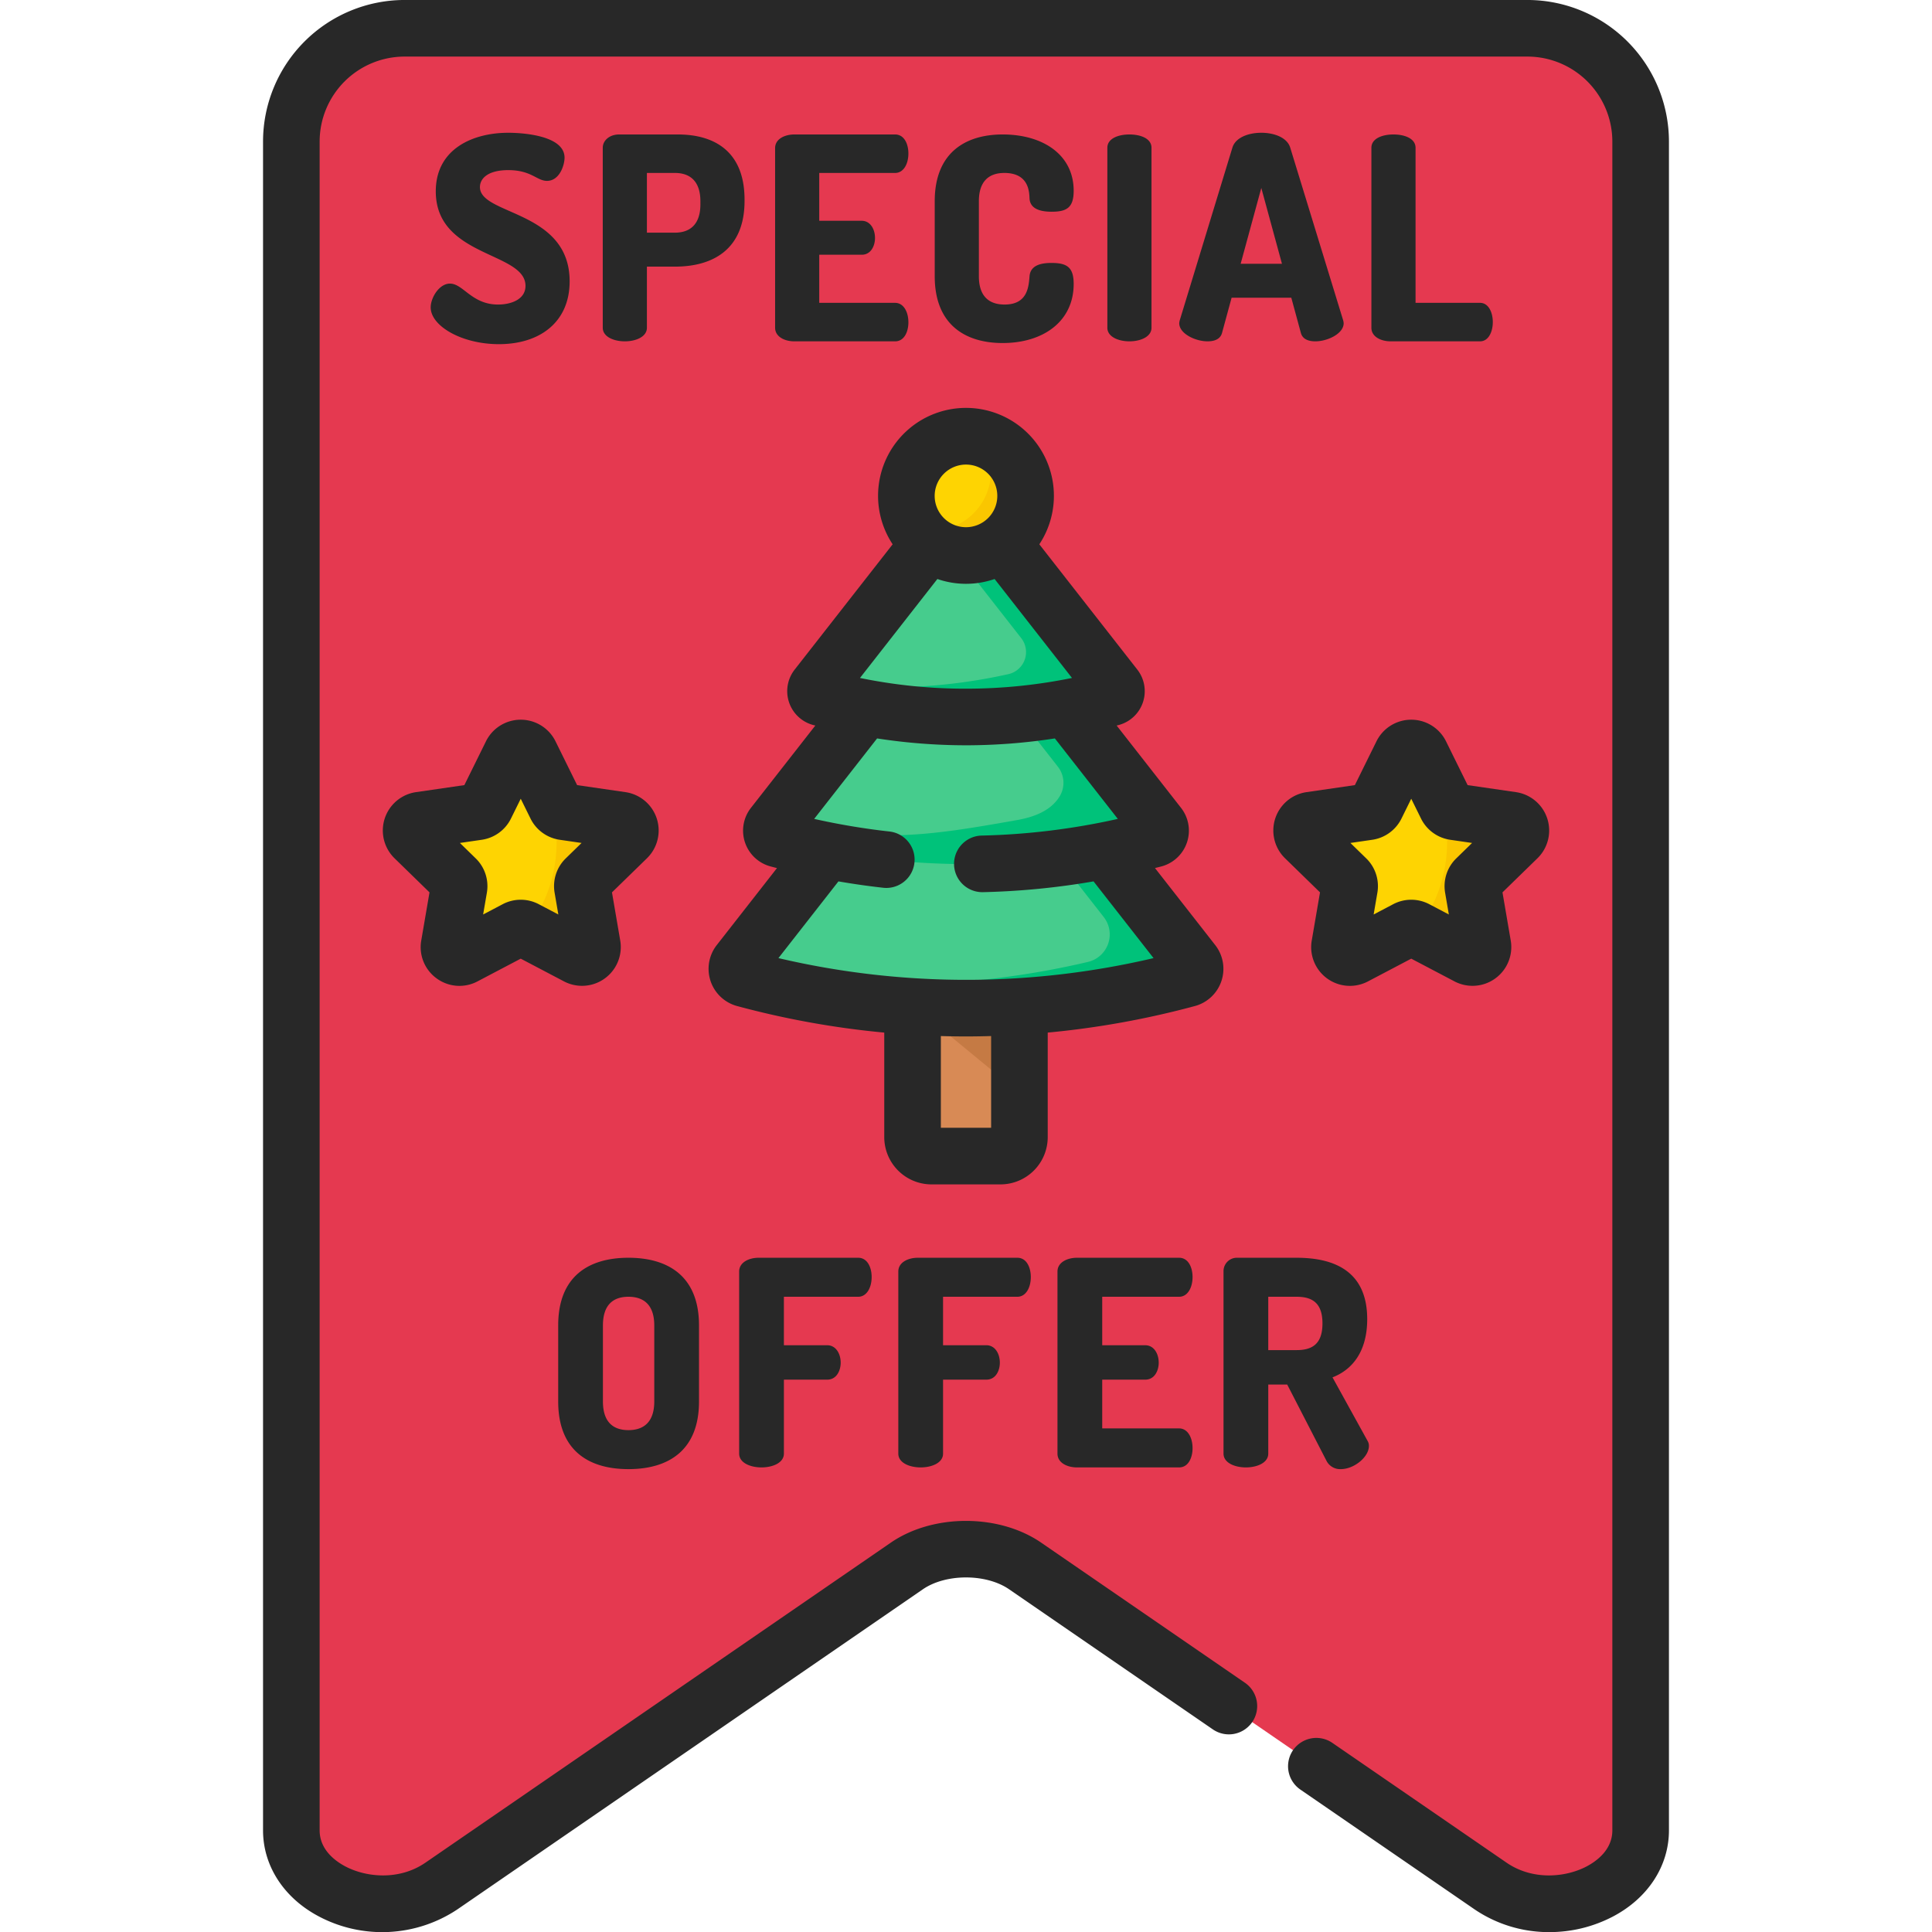 <svg xmlns="http://www.w3.org/2000/svg" data-name="Layer 1" viewBox="0 0 512 512"><path fill="#e53950" d="M395.003,499.809,271.675,415.002c-8.621-5.928-22.728-5.928-31.349,0L116.997,499.809c-15.645,10.758-39.786,1.823-39.786-14.726V37.5a30,30,0,0,1,30-30h297.579a30,30,0,0,1,30,30V485.083C434.79,501.632,410.648,510.567,395.003,499.809Z"/><path fill="#d88a55" d="M270.16,262.91v38.45a5.023,5.023,0,0,1-5.02,5.02H246.86a5.023,5.023,0,0,1-5.02-5.02V262.91Z"/><polygon fill="#c57a44" points="270.16 262.91 270.16 289.65 241.84 266.34 241.29 265.89 241.84 265.79 256.97 262.91 270.16 262.91"/><path fill="#46cc8d" d="M195.861,255.08l58.001-74.164a2.715,2.715,0,0,1,4.278,0l58.001,74.164a2.717,2.717,0,0,1-1.437,4.296,224.917,224.917,0,0,1-117.419-.004A2.714,2.714,0,0,1,195.861,255.08Z"/><path fill="#00c27a" d="M316.14,255.08,258.139,180.916a2.715,2.715,0,0,0-4.278,0l-4.965,6.349,43.603,55.755a7.485,7.485,0,0,1-4.181,11.9,224.709,224.709,0,0,1-93.022,2.079,2.699,2.699,0,0,0,1.987,2.373,224.914,224.914,0,0,0,117.419.004A2.717,2.717,0,0,0,316.14,255.08Z"/><path fill="#46cc8d" d="M204.917,218.717l49.265-62.995a2.306,2.306,0,0,1,3.634,0l49.265,62.995a2.308,2.308,0,0,1-1.221,3.649,191.043,191.043,0,0,1-99.735-.004A2.305,2.305,0,0,1,204.917,218.717Z"/><path fill="#00c27a" d="M307.082,218.717,257.816,155.722a2.306,2.306,0,0,0-3.634,0l-5.474,7L280.379,203.219a6.913,6.913,0,0,1,.463,7.791c-2.412,3.981-7.055,5.572-11.393,6.333-10.868,1.906-22.238,3.987-33.297,4.027a190.989,190.989,0,0,1-31.341-2.475,2.294,2.294,0,0,0,1.314,3.468,191.048,191.048,0,0,0,99.755-.002A2.302,2.302,0,0,0,307.082,218.717Z"/><path fill="#46cc8d" d="M216.506,182.074l38.089-48.703a1.783,1.783,0,0,1,2.809,0l38.089,48.703a1.784,1.784,0,0,1-.944,2.821,147.702,147.702,0,0,1-77.109-.003A1.782,1.782,0,0,1,216.506,182.074Z"/><path fill="#00c27a" d="M295.493,182.074l-38.089-48.703a1.783,1.783,0,0,0-2.809,0l-5.955,7.614,21.994,28.123a5.994,5.994,0,0,1-3.385,9.545,147.403,147.403,0,0,1-49.973,2.437l-.77.984a1.779,1.779,0,0,0,.928,2.817,147.704,147.704,0,0,0,77.129 0A1.779,1.779,0,0,0,295.493,182.074Z"/><circle cx="255.999" cy="131.421" r="15.8" fill="#fed402"/><path fill="#fac600" d="M259.975,116.146a15.766,15.766,0,0,1-17.154,23.983,15.794,15.794,0,1,0,17.154-23.983Z"/><path fill="#fed402" d="M140.493 199.781l6.827 13.833a2.776 2.776 0 0 0 2.09 1.519l15.265 2.218a2.776 2.776 0 0 1 1.539 4.736l-11.046 10.767a2.776 2.776 0 0 0-.798 2.458l2.608 15.204a2.776 2.776 0 0 1-4.028 2.927l-13.654-7.178a2.776 2.776 0 0 0-2.584 0l-13.654 7.178a2.776 2.776 0 0 1-4.028-2.927l2.608-15.204a2.776 2.776 0 0 0-.798-2.458L109.792 222.086a2.776 2.776 0 0 1 1.539-4.736l15.265-2.218a2.776 2.776 0 0 0 2.09-1.519l6.827-13.833A2.776 2.776 0 0 1 140.493 199.781zM391.16 232.85a2.81 2.81 0 0 0-.8 2.46l2.61 15.2a2.778 2.778 0 0 1-4.03 2.93l-13.5-7.1L375.29 246.26a2.819 2.819 0 0 0-2.59 0l-13.65 7.18a2.778 2.778 0 0 1-4.03-2.93l2.61-15.2a2.781 2.781 0 0 0-.8-2.46l-11.04-10.76a2.778 2.778 0 0 1 1.53-4.74l15.27-2.22a2.772 2.772 0 0 0 2.09-1.52L371.51 199.78a2.779 2.779 0 0 1 4.98 0l2.8 5.68c.13.26.29.59.49.99l3.53 7.16a2.789 2.789 0 0 0 2.09 1.52l15.27 2.22a2.778 2.778 0 0 1 1.54 4.74z"/><path fill="#fac600" d="M391.16 232.85a2.81 2.81 0 0 0-.8 2.46l2.61 15.2a2.778 2.778 0 0 1-4.03 2.93l-13.5-7.1a36.818 36.818 0 0 0 6.73-13.12A39.118 39.118 0 0 0 379.78 206.45l3.53 7.16a2.789 2.789 0 0 0 2.09 1.52l15.27 2.22a2.778 2.778 0 0 1 1.54 4.74zM155.163 232.85a2.81 2.81 0 0 0-.8 2.46l2.61 15.2a2.778 2.778 0 0 1-4.03 2.93l-13.5-7.1a36.818 36.818 0 0 0 6.73-13.12 39.118 39.118 0 0 0-2.39-26.77l3.53 7.16a2.789 2.789 0 0 0 2.09 1.52l15.27 2.22a2.778 2.778 0 0 1 1.54 4.74z"/><path fill="#282828" d="M269.604,343.656c2.281,0,3.572-2.432,3.572-5.244,0-2.432-1.062-5.092-3.572-5.092H243.23c-2.584,0-5.168,1.216-5.168,3.647v48.263c0,2.433,2.965,3.648,5.928,3.648,2.965,0,5.93-1.216,5.93-3.648v-19.608h11.477c2.508,0,3.572-2.433,3.572-4.484,0-2.433-1.293-4.637-3.572-4.637H249.92V343.656Zm-42.18,0c2.281,0,3.572-2.432,3.572-5.244,0-2.432-1.062-5.092-3.572-5.092h-26.373c-2.584,0-5.168,1.216-5.168,3.647v48.263c0,2.433,2.965,3.648,5.928,3.648,2.965,0,5.93-1.216,5.93-3.648v-19.608h11.477c2.508,0,3.572-2.433,3.572-4.484,0-2.433-1.293-4.637-3.572-4.637H207.74V343.656Zm85.045,0c2.279,0,3.572-2.432,3.572-5.244,0-2.432-1.064-5.092-3.572-5.092H285.41c-2.584,0-5.168,1.216-5.168,3.647v48.263c0,2.433,2.584,3.648,5.168,3.648h27.059c2.508,0,3.572-2.66,3.572-5.092,0-2.812-1.293-5.245-3.572-5.245H292.1V365.622H303.5c2.508,0,3.572-2.433,3.572-4.484,0-2.433-1.293-4.637-3.572-4.637H292.1V343.656ZM355.33,389.335c3.498,0,7.449-3.192,7.449-6.156a2.497,2.497,0,0,0-.381-1.368L353.127,365.014c5.32-2.052,9.197-6.916,9.197-15.429,0-12.389-8.285-16.265-18.697-16.265H327.893a3.537,3.537,0,0,0-3.646,3.572v48.338c0,2.433,2.963,3.648,5.928,3.648s5.928-1.216,5.928-3.648V366.914h5.018l10.412,20.217A4.05,4.05,0,0,0,355.33,389.335ZM343.627,357.793h-7.525V343.656H343.627c4.256,0,6.84,1.748,6.84,7.068S347.883,357.793,343.627,357.793Zm-19.937-97.818a10.189,10.189,0,0,0-1.645-9.519L306.082,230.043c.577-.15,1.158-.285,1.733-.44a9.809,9.809,0,0,0,5.173-15.51l-17.062-21.816c.19-.051.383-.094.573-.145a9.285,9.285,0,0,0,4.899-14.683l-25.967-33.203a23.299,23.299,0,1,0-38.87,0l-25.969,33.206a9.282,9.282,0,0,0,4.887,14.676c.195.053.393.097.588.149l-17.062,21.817a9.805,9.805,0,0,0,5.159,15.505c.579.156,1.161.302,1.742.453L189.949,250.458a10.214,10.214,0,0,0,5.374,16.15,232.549,232.549,0,0,0,39.015,7.041v27.707A12.534,12.534,0,0,0,246.858,313.876h18.279a12.534,12.534,0,0,0,12.521-12.521v-27.708a232.554,232.554,0,0,0,38.998-7.035A10.2,10.2,0,0,0,323.69,259.975ZM255.997,123.117a8.299,8.299,0,1,1-8.299,8.299A8.309,8.309,0,0,1,255.997,123.117Zm-7.583,30.325a23.209,23.209,0,0,0,15.167,0L284.09,179.666a140.214,140.214,0,0,1-27.585,2.843,138.322,138.322,0,0,1-28.601-2.843ZM262.658,298.876H249.338V274.566c2.218.063,4.438.102,6.658.102.279,0,.562-.001.843-.002,1.941-.007,3.88-.046,5.819-.102Zm-5.874-39.21a218.255,218.255,0,0,1-50.492-5.757l15.902-20.332q5.942,1.027,11.921,1.696a7.5,7.5,0,0,0,1.654-14.908,184.489,184.489,0,0,1-20.006-3.348l16.678-21.326a155.174,155.174,0,0,0,23.556,1.818c.187,0,.375,0,.562-.001a155.179,155.179,0,0,0,22.994-1.818l16.68,21.328a183.871,183.871,0,0,1-36.072,4.418,7.5,7.5,0,0,0,.167,14.998c.058,0,.115-.001.173-.002a198.633,198.633,0,0,0,29.302-2.857l15.902,20.334A217.539,217.539,0,0,1,256.784,259.666Zm89.459-49.741a10.277,10.277,0,0,0-5.695,17.528l9.269,9.033L347.628,249.244a10.264,10.264,0,0,0,14.911,10.832l11.456-6.022,11.454,6.021a10.276,10.276,0,0,0,14.911-10.832l-2.188-12.756,9.27-9.035a10.277,10.277,0,0,0-5.696-17.527l-12.809-1.861L383.21,196.457a10.277,10.277,0,0,0-18.431,0l-5.728,11.606Zm25.16,7.004,2.591-5.251,2.592,5.25a10.267,10.267,0,0,0,7.736,5.622l5.795.843-4.191,4.086a10.272,10.272,0,0,0-2.956,9.096l.989,5.771-5.181-2.724a10.272,10.272,0,0,0-9.565-.001l-5.183,2.725.99-5.772a10.277,10.277,0,0,0-2.955-9.095l-4.193-4.086,5.79-.842A10.271,10.271,0,0,0,371.403,216.929ZM266.161,45.834c6.374,0,6.6,4.8,6.675,6.75.149,2.699,2.699,3.524,5.85,3.524,3.975,0,5.85-1.05,5.85-5.55,0-9.524-8.1-14.925-18.824-14.925-9.824,0-17.999,4.8-17.999,17.7V73.208c0,12.899,8.175,17.699,17.999,17.699,10.725,0,18.824-5.7,18.824-15.675,0-4.5-1.875-5.55-5.925-5.55-3,0-5.55.75-5.774,3.525-.226,2.925-.601,7.499-6.601,7.499-4.35,0-6.824-2.399-6.824-7.499V53.334C259.411,48.233,261.886,45.834,266.161,45.834Zm38.999,41.023V39.159c0-2.475-2.925-3.525-5.85-3.525s-5.85,1.051-5.85,3.525V86.857c0,2.399,2.925,3.6,5.85,3.6S305.16,89.257,305.16,86.857ZM342.21,78.907l2.55,9.375C345.21,89.857,346.71,90.457,348.584,90.457c3.226,0,7.5-2.025,7.5-4.8a3.919,3.919,0,0,0-.149-.825L341.91,39.084c-.825-2.625-4.2-3.899-7.65-3.899-3.449,0-6.824,1.274-7.649,3.899L312.661,84.832a3.865,3.865,0,0,0-.15.825c0,2.774,4.275,4.8,7.5,4.8,1.875,0,3.375-.6,3.825-2.175l2.55-9.375Zm-7.95-29.099L339.734,69.908H328.785ZM115.725,259.295a10.214,10.214,0,0,0,10.821.781l11.455-6.022,11.455,6.021a10.276,10.276,0,0,0,14.911-10.832l-2.188-12.757,9.27-9.034A10.277,10.277,0,0,0,165.753,209.925l-12.809-1.861L147.217,196.457a10.277,10.277,0,0,0-18.431,0l-5.728,11.606L110.25,209.925a10.276,10.276,0,0,0-5.695,17.527l9.269,9.035-2.188,12.757A10.215,10.215,0,0,0,115.725,259.295ZM127.669,222.551a10.271,10.271,0,0,0,7.741-5.622l2.591-5.251,2.592,5.25a10.267,10.267,0,0,0,7.736,5.622l5.795.843-4.192,4.086a10.273,10.273,0,0,0-2.955,9.096l.989,5.771-5.179-2.722a10.272,10.272,0,0,0-9.568-.003l-5.182,2.725.99-5.772a10.273,10.273,0,0,0-2.956-9.094l-4.192-4.087ZM369.284,35.634c-2.925,0-5.85,1.051-5.85,3.525V86.857c0,2.399,2.55,3.6,5.1,3.6h23.699c2.25,0,3.375-2.55,3.375-5.1s-1.125-5.1-3.375-5.1H375.134V39.159C375.134,36.685,372.209,35.634,369.284,35.634ZM404.787-.004H107.209a37.542,37.542,0,0,0-37.5,37.5v447.583c0,9.402,5.544,17.932,14.831,22.815a35.93,35.93,0,0,0,36.704-1.91l123.329-84.807c6.084-4.186,16.762-4.188,22.85,0l53.964,37.108a7.5,7.5,0,1,0,8.5-12.359l-53.964-37.108c-11.173-7.684-28.677-7.686-39.85,0L112.744,493.625c-6.918,4.757-15.644,3.927-21.222.994-2.545-1.338-6.813-4.357-6.813-9.54V37.496a22.526,22.526,0,0,1,22.5-22.5H404.787a22.526,22.526,0,0,1,22.5,22.5v447.583c0,5.183-4.269,8.202-6.813,9.54-5.58,2.934-14.305,3.763-21.222-.994l-46.182-31.757a7.5,7.5,0,0,0-8.5,12.359L390.752,505.984a35.04,35.04,0,0,0,19.853,6.046,36.243,36.243,0,0,0,16.852-4.136c9.287-4.884,14.831-13.413,14.831-22.815V37.496A37.542,37.542,0,0,0,404.787-.004ZM131.988,80.707c-6.975,0-9.225-5.55-12.75-5.55-2.85,0-5.1,3.75-5.1,6.3,0,4.95,8.25,9.75,18.074,9.75,10.875,0,18.749-5.85,18.749-16.649,0-18.899-23.773-17.475-23.773-24.974,0-2.325,2.175-4.5,7.499-4.5,6.15,0,7.575,2.85,10.275,2.85,3.3,0,4.649-4.125,4.649-6.149,0-5.85-10.949-6.6-14.925-6.6-9.374,0-19.199,4.274-19.199,15.524,0,17.549,23.774,15.974,23.774,25.049C139.263,79.357,135.438,80.707,131.988,80.707ZM166.549,389.335c10.488,0,18.697-4.864,18.697-17.937v-20.142c0-13.072-8.209-17.937-18.697-17.937s-18.621,4.864-18.621,17.937v20.142C147.928,384.471,156.061,389.335,166.549,389.335Zm-6.766-38.078c0-5.244,2.51-7.601,6.766-7.601s6.84,2.356,6.84,7.601v20.142c0,5.244-2.584,7.6-6.84,7.6s-6.766-2.355-6.766-7.6ZM197.312,53.259v-.375c0-12.6-7.8-17.25-17.699-17.25H164.088c-2.625,0-4.35,1.65-4.35,3.525V86.857c0,2.399,2.925,3.6,5.85,3.6s5.85-1.2,5.85-3.6V70.658h7.425C189.212,70.658,197.312,65.858,197.312,53.259Zm-11.699.899c0,5.1-2.55,7.5-6.75,7.5h-7.425V45.834h7.425c4.2,0,6.75,2.399,6.75,7.5ZM237.211,45.834c2.25,0,3.524-2.4,3.524-5.175,0-2.4-1.05-5.025-3.524-5.025H210.512c-2.55,0-5.1,1.2-5.1,3.601v47.623c0,2.399,2.55,3.6,5.1,3.6H237.211c2.475,0,3.524-2.625,3.524-5.024,0-2.775-1.274-5.175-3.524-5.175H217.111v-12.75h11.25c2.475,0,3.524-2.399,3.524-4.425,0-2.399-1.274-4.574-3.524-4.574h-11.25V45.834Z"/></svg>